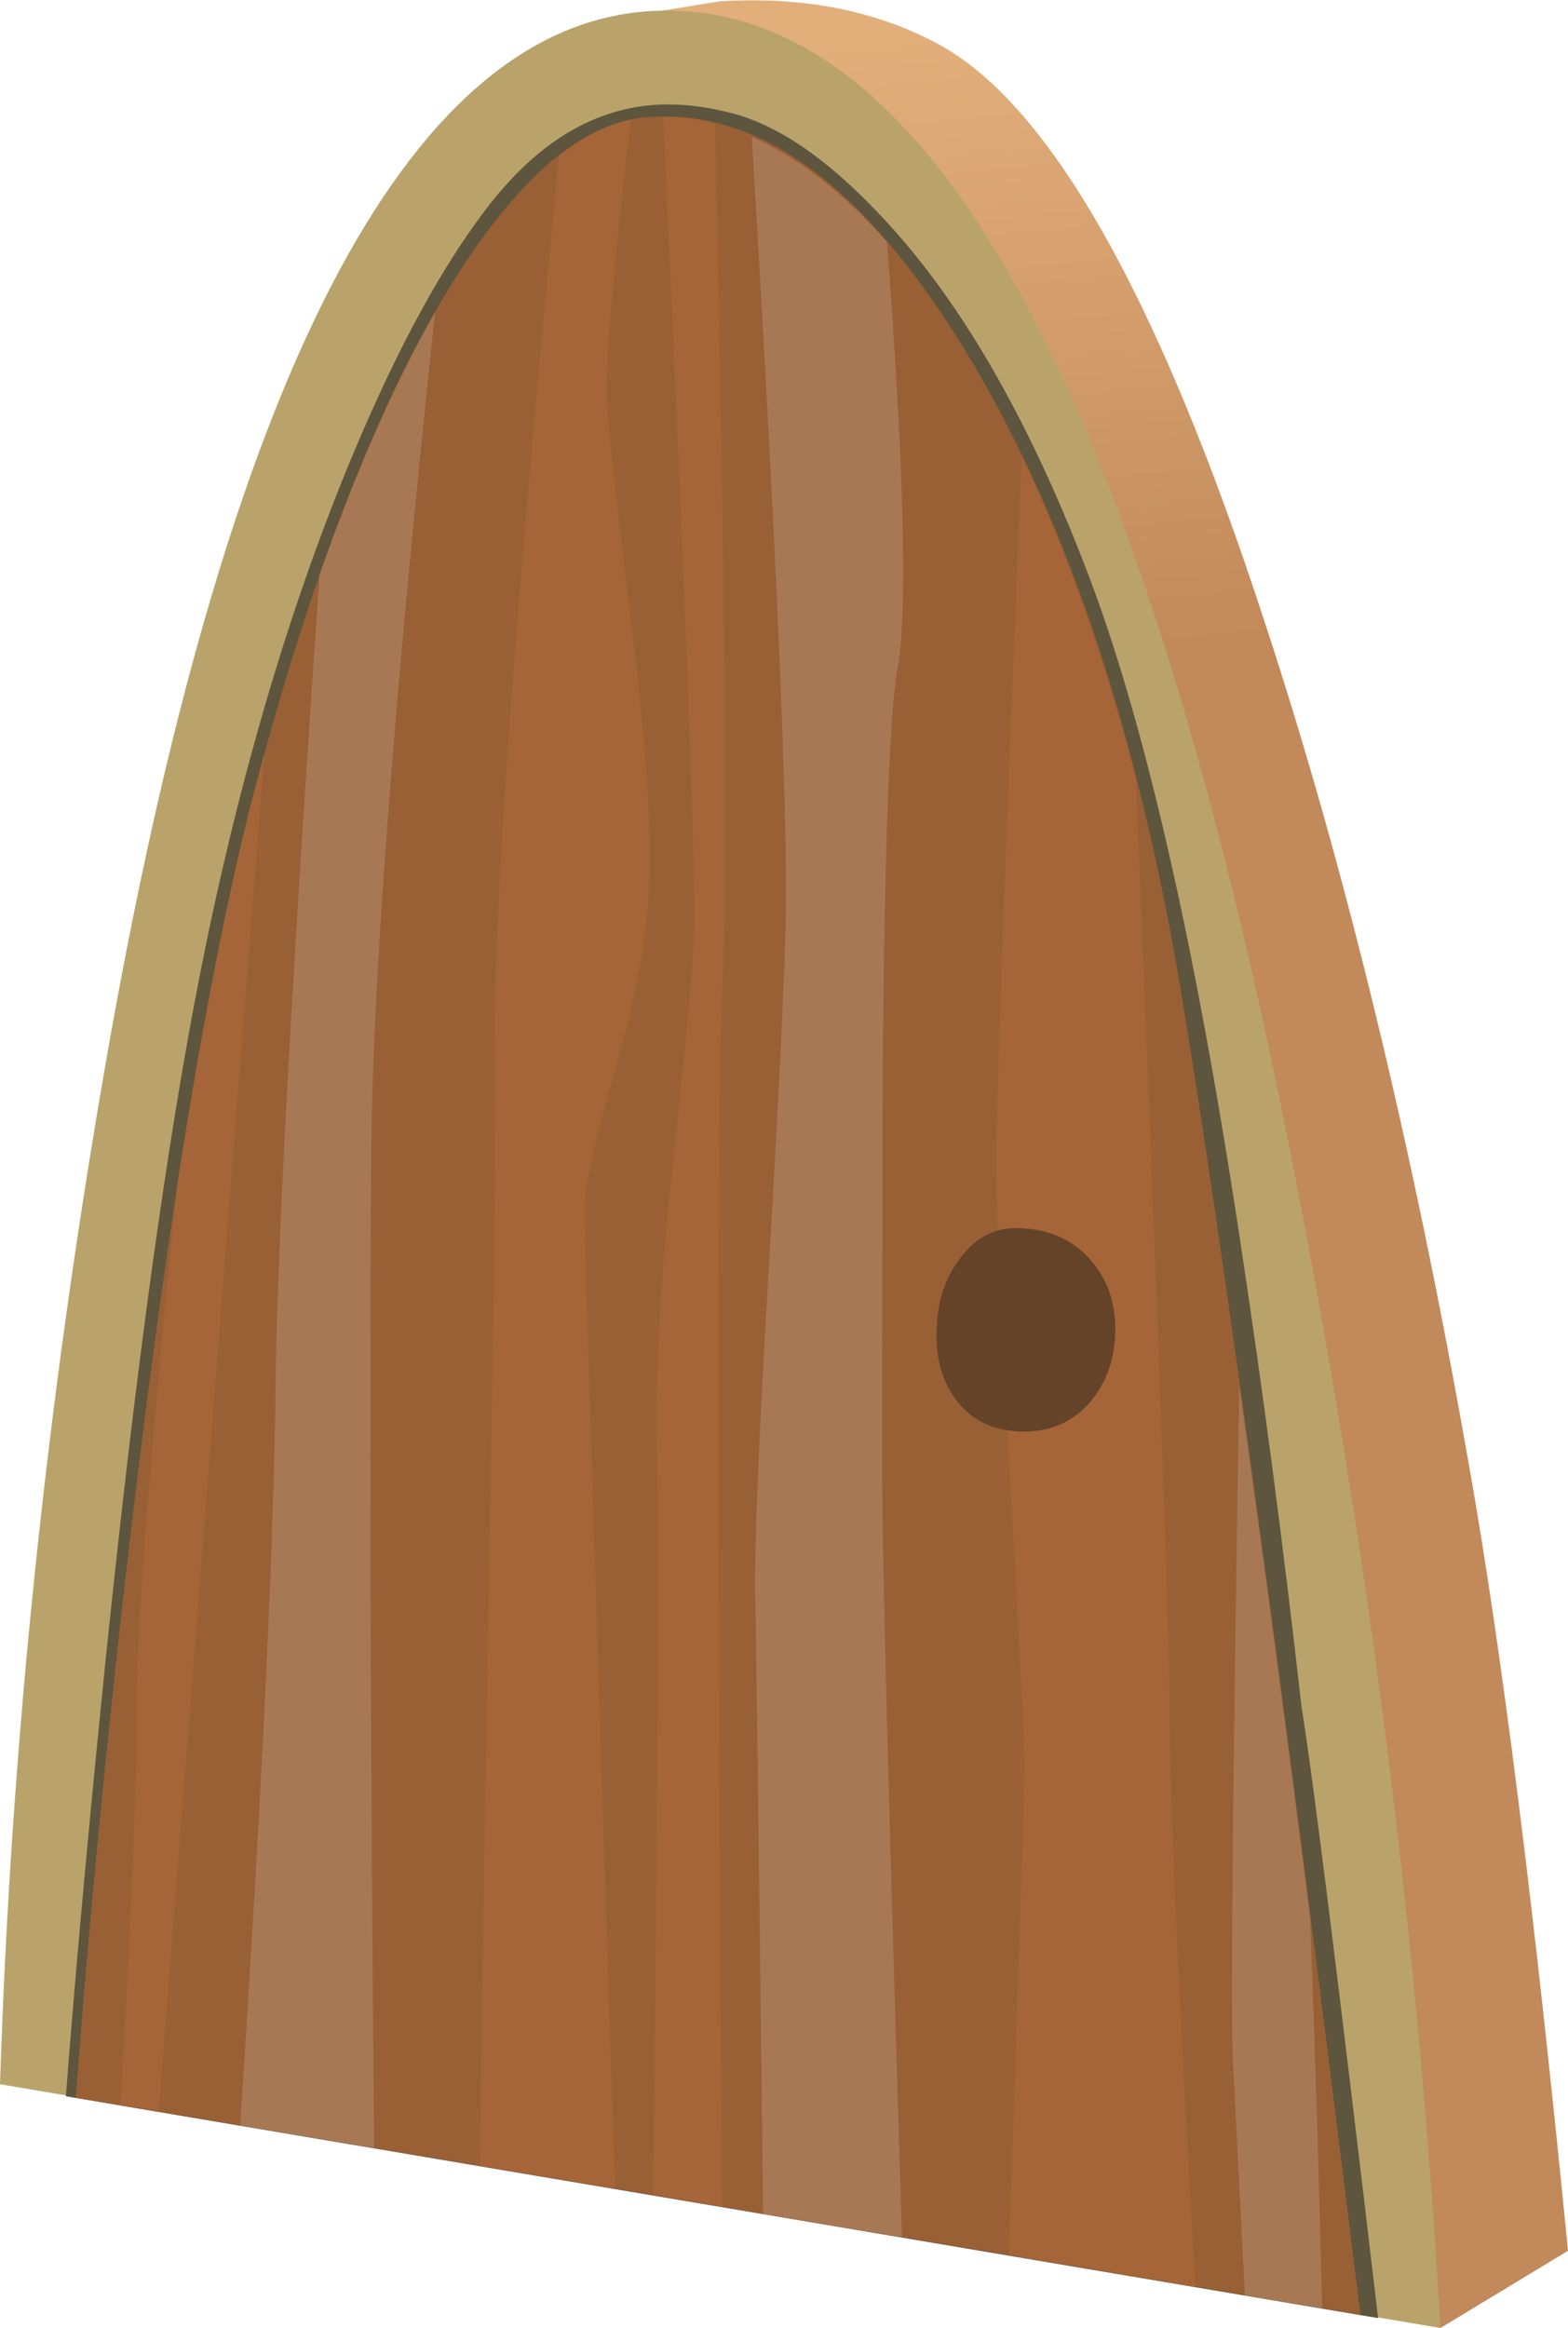 <?xml version="1.0" encoding="UTF-8" standalone="no"?>
<!DOCTYPE svg  PUBLIC '-//W3C//DTD SVG 1.1//EN'  'http://www.w3.org/Graphics/SVG/1.1/DTD/svg11.dtd'>
<svg id="Isolation_Mode" style="enable-background:new 0 0 110.65 164.25" xmlns="http://www.w3.org/2000/svg" xml:space="preserve" height="164.25px" viewBox="0 0 110.65 164.25" width="110.65px" version="1.1" y="0px" x="0px" xmlns:xlink="http://www.w3.org/1999/xlink">
<g clip-rule="evenodd" fill-rule="evenodd">
		<linearGradient id="SVGID_1_" y2="-68.281" gradientUnits="userSpaceOnUse" x2="54.058" gradientTransform="matrix(.104 .995 -.995 .104 -0 0)" y1="-68.281" x1="9.065">
		<stop stop-color="#E2AF7B" offset="0"/>
		<stop stop-color="#C2895A" offset="1"/>
	</linearGradient>
	<path d="m43.35 1.3l7.4-1.2c5.8-0.367 10.884 0.6 15.25 2.9 7.967 4.133 15.717 17.767 23.25 40.9 5.667 17.233 10.467 37.033 14.4 59.4 2.3 12.9 4.633 31.4 7 55.5l-9 5.45-56-161.45-2.3-1.5z" fill="url(#SVGID_1_)"/>
	<path d="m45.65 0.8c19.367-1.4 34.5 25.417 45.4 80.45 5.467 27.533 9 55.2 10.601 83l-101.65-17.2c0.767-23.866 3.25-47.866 7.45-72 8.4-48.233 21.133-72.983 38.2-74.25z" fill="#B9A36A"/>
	<path d="m76.65 40.15c4.033 10.434 7.633 26.083 10.8 46.95 1.633 10.7 3.1 21.817 4.399 33.351 0.767 4.666 2.567 19.033 5.4 43.1l-92.599-15.65c0.6-7.867 1.417-16.967 2.45-27.301 2.066-20.666 4.25-37.149 6.55-49.45 2.533-13.533 5.934-25.7 10.2-36.5 3.533-8.9 7.133-15.683 10.8-20.35 2.8-3.533 5.9-5.716 9.3-6.55 2.267-0.567 4.783-0.5 7.55 0.2 3.267 0.8 6.75 3.15 10.45 7.05 5.6 5.833 10.5 14.217 14.7 25.15z" fill="#5D553E"/>
	<path d="m67.85 24.3c7.167 11.567 12.334 26.8 15.5 45.7 3.034 18.333 7.25 49.434 12.65 93.3l-90.65-15.3c0.767-10.5 1.883-22.283 3.35-35.35 2.967-26.1 6.183-45.55 9.65-58.35 3.967-14.667 8.45-26.05 13.45-34.15 4.6-7.433 9.117-11.383 13.55-11.85 7.867-0.833 15.367 4.5 22.5 16z" fill="#996035"/>
		<path d="m22.55 40.55c2.6-7.367 5.317-13.533 8.15-18.5-2.867 26.9-4.367 46.534-4.5 58.9-0.133 17.1-0.067 40.633 0.2 70.6l-9.45-1.6c1.566-24 2.4-41.55 2.5-52.65 0.133-9.8 1.167-28.717 3.1-56.75z" fill="#A77853"/>
		<path d="m44.5 8.45c-1.133 9.767-1.7 16.183-1.7 19.25 0 1.3 0.534 6.333 1.6 15.1 1.067 8.5 1.55 14.733 1.45 18.7-0.067 3.833-0.85 8.383-2.35 13.65-1.5 5.133-2.25 8.517-2.25 10.15 0 2.233 0.717 25.267 2.15 69.101l-9.5-1.601c0-4.3 0.2-17.95 0.6-40.95 0.367-20.866 0.517-33.633 0.45-38.3-0.133-9.367 1.367-30.216 4.5-62.55 1.7-1.333 3.383-2.183 5.05-2.55z" fill="#A56538"/>
		<path d="m53.05 9.65c3.334 1.5 6.517 3.983 9.55 7.45 1.2 16.066 1.45 26.066 0.75 30-0.566 3.033-0.916 12.25-1.05 27.65-0.033 3.333-0.05 13.033-0.05 29.1 0 5.867 0.467 23.867 1.4 54l-9.8-1.649c-0.3-25.834-0.483-40.217-0.55-43.15-0.1-3.2 0.2-10.75 0.9-22.649 0.767-13.234 1.184-21.767 1.25-25.601 0.133-7.867-0.667-26.25-2.4-55.15z" fill="#A77853"/>
		<path d="m70.3 81.8c0-4 0.601-20.533 1.8-49.6 3.2 6.733 5.884 14.316 8.051 22.75 1.6 38.8 2.399 60.934 2.399 66.399 0 5.667 0.601 19 1.8 40l-13.15-2.25c0.733-21.8 1.1-33.3 1.1-34.5 0-1.466-0.333-8.066-1-19.8-0.666-11.767-1-19.434-1-23z" fill="#A56538"/>
		<path d="m46.8 8.25c1.3 0 2.517 0.167 3.65 0.5 0.733 33.067 0.917 53.15 0.55 60.25-0.4 7.933-0.417 36.833-0.05 86.7l-4.85-0.851c0.3-27.566 0.383-45.083 0.25-52.55-0.133-5.366 0.267-12.283 1.2-20.75 0.967-8.9 1.45-14.417 1.45-16.55 0-6.233-0.733-25.15-2.2-56.75z" fill="#A56538"/>
		<path d="m12.5 83.65c1.9-12.234 3.85-22.017 5.85-29.351l0.3-1.1-7.45 95.75-2.7-0.45c0.767-12.8 1.15-22.3 1.15-28.5 0-5.3 0.95-17.42 2.85-36.35z" fill="#A56538"/>
		<path d="m93.3 162.85l-5.45-0.899-0.85-16.65c-0.167-2.967-0.017-18.8 0.45-47.5 1.833 13.033 3.5 25.533 5 37.5 0.366 9.73 0.65 18.92 0.85 27.55z" fill="#A77853"/>
	<path d="m71.65 86.65c2.267 0 4.05 0.767 5.35 2.3 1.167 1.333 1.733 3 1.7 5-0.033 1.934-0.617 3.583-1.75 4.95-1.267 1.466-2.917 2.166-4.95 2.1s-3.583-0.866-4.65-2.4c-0.933-1.333-1.35-2.966-1.25-4.9 0.067-1.9 0.601-3.517 1.601-4.851 1.066-1.465 2.382-2.199 3.949-2.199z" fill="#644329"/>
</g>
</svg>
